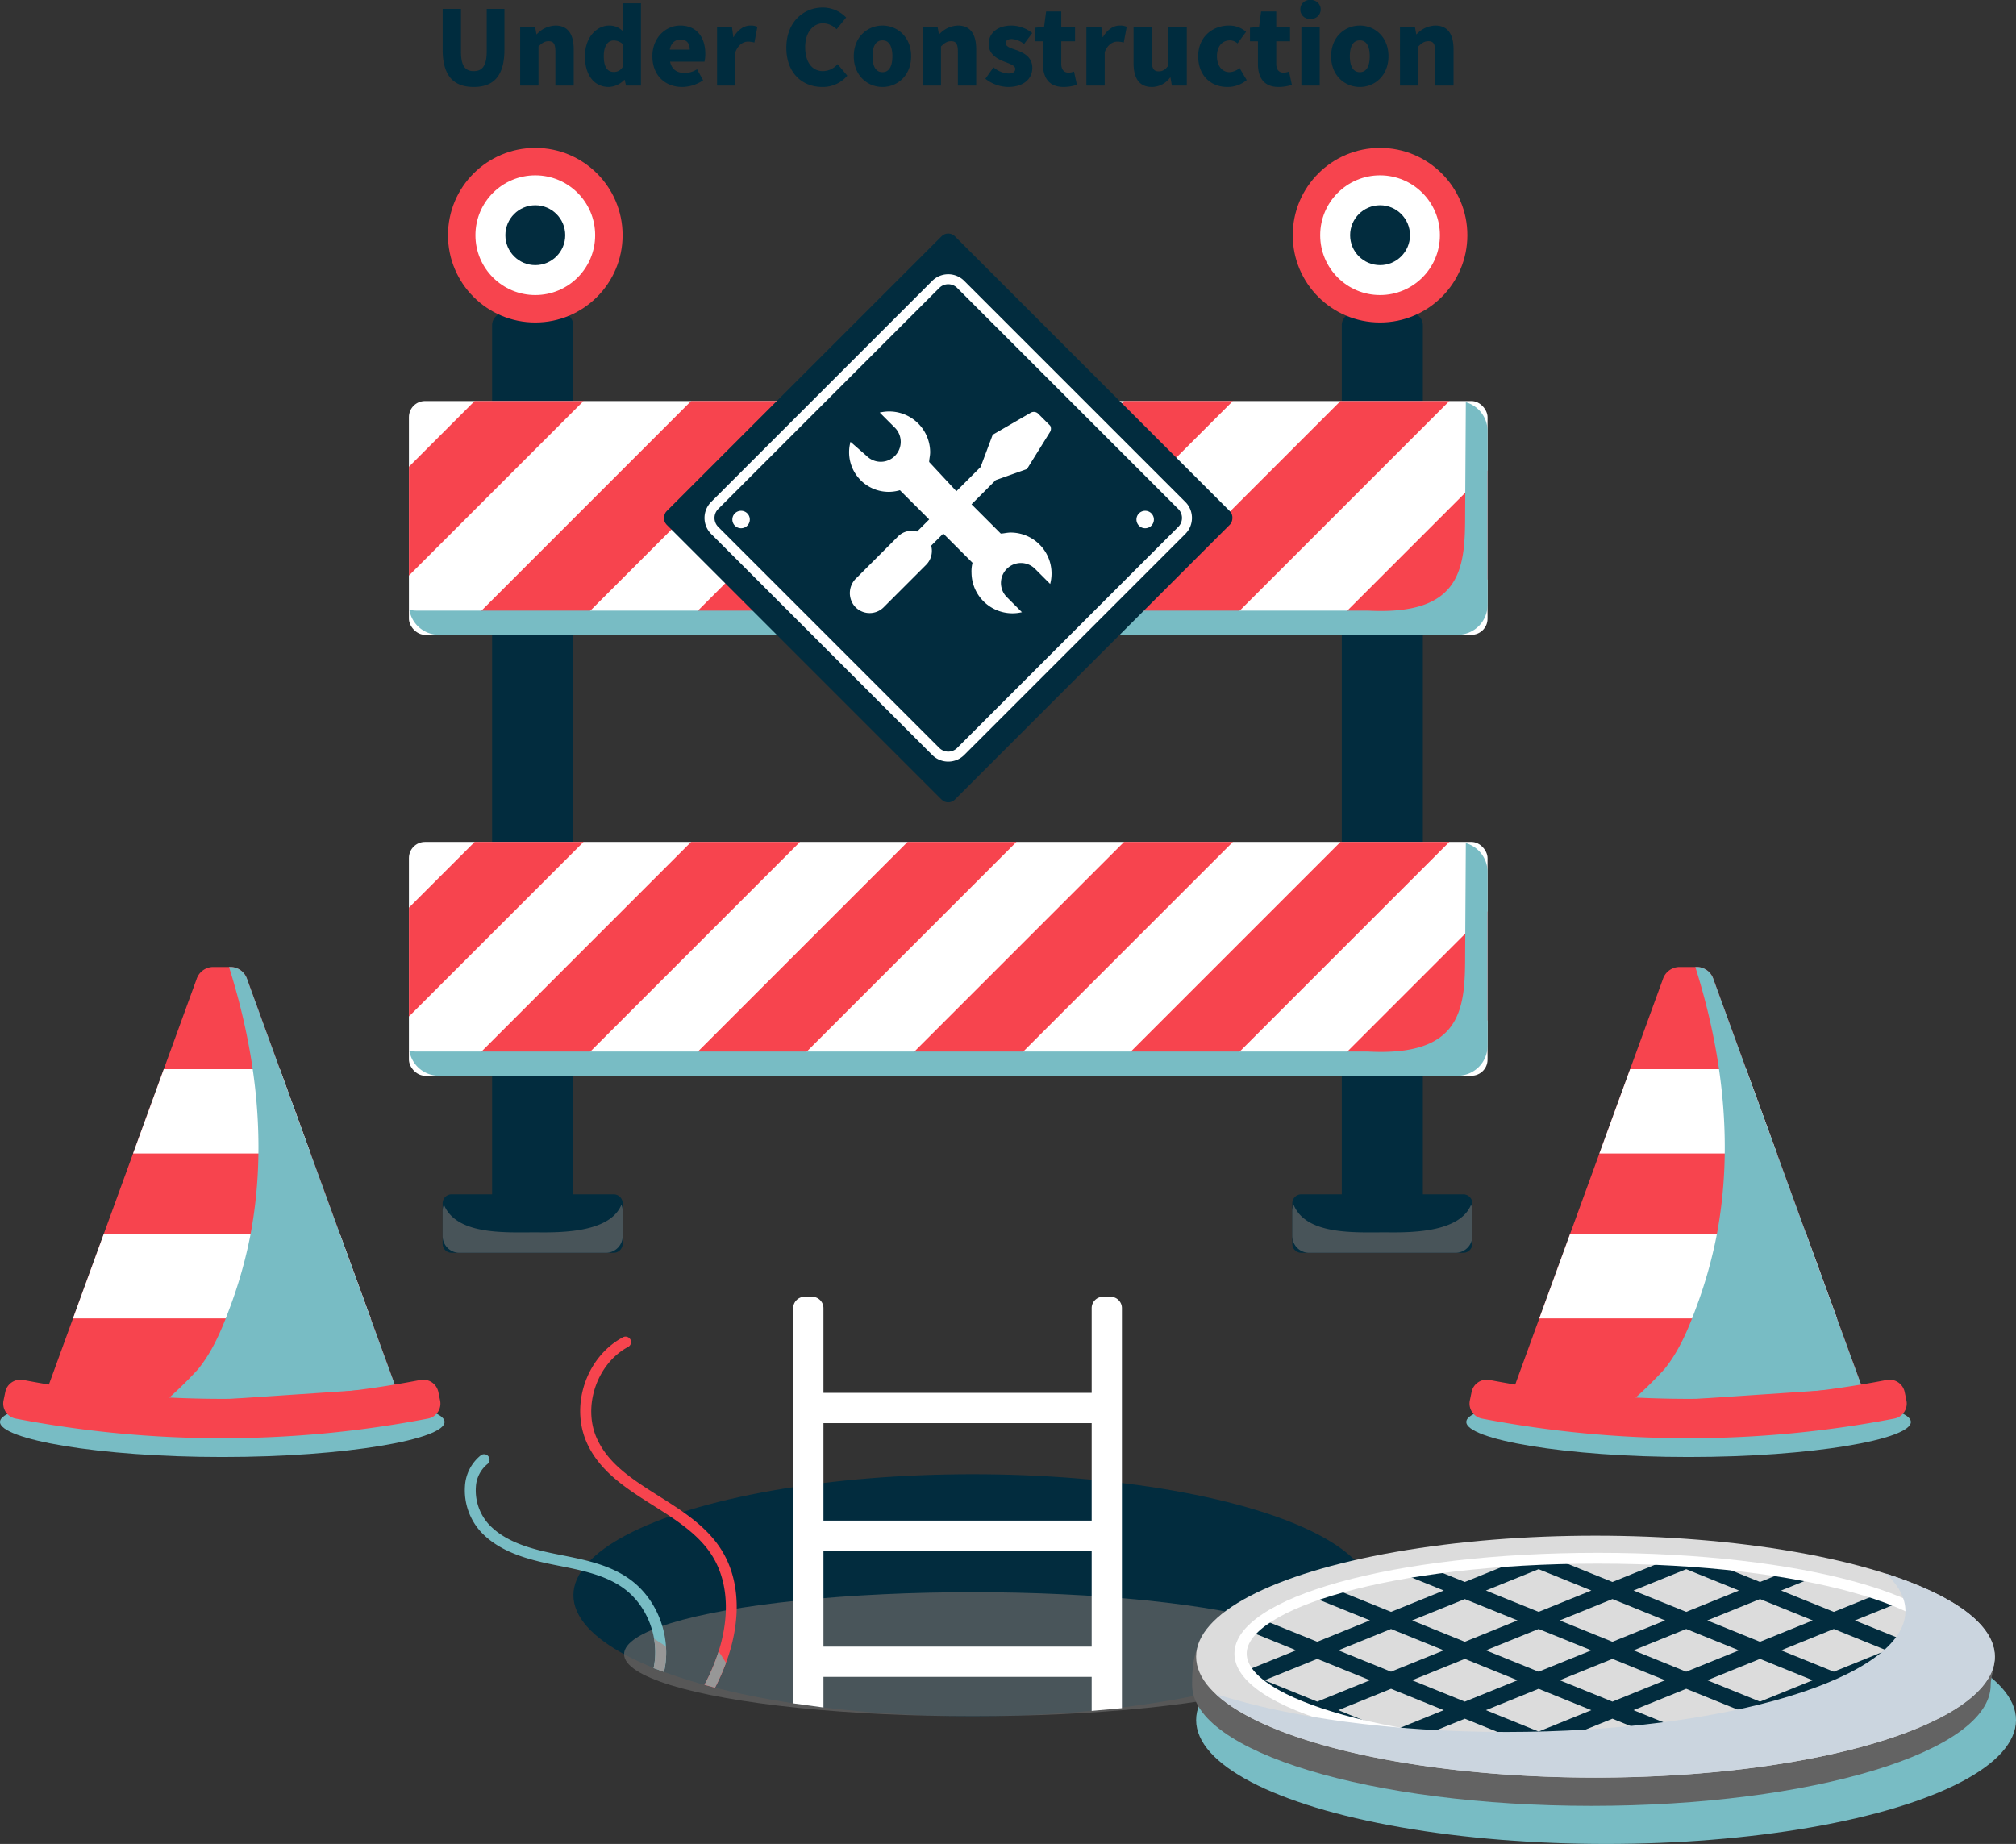 <svg xmlns="http://www.w3.org/2000/svg" xmlns:xlink="http://www.w3.org/1999/xlink" width="685.287" height="626.887" viewBox="0 0 685.287 626.887">
  <rect x="0" y="0" width="685.287" height="626.887" fill="#333333" stroke="none"/>
  <defs>
    <clipPath id="clip-path">
      <path id="Path_148" data-name="Path 148" d="M253.866,332.748h-6.335a5.978,5.978,0,0,0-5.445,4.215L191.521,475.785H309.878L259.313,336.963A5.981,5.981,0,0,0,253.866,332.748Z" transform="translate(-191.521 -332.748)" fill="none"/>
    </clipPath>
    <clipPath id="clip-path-2">
      <path id="Path_153" data-name="Path 153" d="M521.7,332.748h-6.335a5.981,5.981,0,0,0-5.447,4.215L459.355,475.785H577.711L527.147,336.963A5.978,5.978,0,0,0,521.7,332.748Z" transform="translate(-459.355 -332.748)" fill="none"/>
    </clipPath>
    <clipPath id="clip-path-3">
      <rect id="Rectangle_64" data-name="Rectangle 64" width="366.653" height="79.477" rx="5.471" fill="none"/>
    </clipPath>
    <clipPath id="clip-path-5">
      <ellipse id="Ellipse_59" data-name="Ellipse 59" cx="121.239" cy="32.439" rx="121.239" ry="32.439" fill="none"/>
    </clipPath>
  </defs>
  <g id="Group_257" data-name="Group 257" transform="translate(-213 -1221.915)">
    <g id="Group_157" data-name="Group 157" transform="translate(213 1550.664)">
      <g id="Group_152" data-name="Group 152" transform="translate(0 144.952)" style="mix-blend-mode: multiply;isolation: isolate">
        <path id="Path_146" data-name="Path 146" d="M333.915,420.3c.231,5.95-33.593,11.99-75.556,11.97-41.965.019-75.785-6.024-75.556-11.97.231-5.989,34.049-9.642,75.556-9.66C299.867,410.658,333.686,414.306,333.915,420.3Z" transform="translate(-182.802 -410.638)" fill="#78bcc4"/>
      </g>
      <g id="Group_156" data-name="Group 156" transform="translate(1.077)">
        <g id="Group_155" data-name="Group 155" transform="translate(15.148)">
          <path id="Path_147" data-name="Path 147" d="M253.866,332.748h-6.335a5.978,5.978,0,0,0-5.445,4.215L191.521,475.785a211.092,211.092,0,0,0,118.357,0q-25.282-69.41-50.565-138.822A5.981,5.981,0,0,0,253.866,332.748Z" transform="translate(-191.521 -332.748)" fill="#f7444e"/>
          <g id="Group_154" data-name="Group 154">
            <g id="Group_153" data-name="Group 153" clip-path="url(#clip-path)">
              <rect id="Rectangle_55" data-name="Rectangle 55" width="108.147" height="28.671" transform="translate(4.154 34.724)" fill="#fff"/>
              <rect id="Rectangle_56" data-name="Rectangle 56" width="108.147" height="28.671" transform="translate(4.154 90.792)" fill="#fff"/>
            </g>
          </g>
        </g>
        <path id="Path_149" data-name="Path 149" d="M242.247,424.325a154.694,154.694,0,0,1-7,24.5c-2.687,7.258-5.8,14.653-10.742,20.7a137.849,137.849,0,0,1-11.994,11.6l79.285-5.335L241.237,336.963a5.981,5.981,0,0,0-5.447-4.215h-.726C244.4,362.252,248.137,393.736,242.247,424.325Z" transform="translate(-158.297 -332.748)" fill="#78bcc4" style="mix-blend-mode: multiply;isolation: isolate"/>
        <path id="Path_150" data-name="Path 150" d="M327.679,421.378a371.119,371.119,0,0,1-139.946,0,5.21,5.21,0,0,1-4.247-6.1q.313-1.507.625-3.019a5.247,5.247,0,0,1,6.145-4.023,357.747,357.747,0,0,0,134.9,0,5.246,5.246,0,0,1,6.143,4.023c.208,1,.417,2.014.625,3.019A5.2,5.2,0,0,1,327.679,421.378Z" transform="translate(-183.381 -267.834)" fill="#f7444e"/>
      </g>
    </g>
    <g id="Group_163" data-name="Group 163" transform="translate(711.434 1550.664)">
      <g id="Group_158" data-name="Group 158" transform="translate(0 144.952)">
        <path id="Path_151" data-name="Path 151" d="M601.751,420.3c.231,5.95-33.593,11.99-75.558,11.97-41.965.019-75.785-6.024-75.556-11.97.231-5.989,34.05-9.642,75.558-9.66C567.7,410.658,601.522,414.306,601.751,420.3Z" transform="translate(-450.636 -410.638)" fill="#78bcc4"/>
      </g>
      <g id="Group_162" data-name="Group 162" transform="translate(1.077)">
        <g id="Group_161" data-name="Group 161" transform="translate(15.148)">
          <path id="Path_152" data-name="Path 152" d="M521.7,332.748h-6.333a5.981,5.981,0,0,0-5.447,4.215L459.355,475.785a211.094,211.094,0,0,0,118.357,0q-25.282-69.41-50.565-138.822A5.979,5.979,0,0,0,521.7,332.748Z" transform="translate(-459.355 -332.748)" fill="#f7444e"/>
          <g id="Group_160" data-name="Group 160">
            <g id="Group_159" data-name="Group 159" clip-path="url(#clip-path-2)">
              <rect id="Rectangle_57" data-name="Rectangle 57" width="108.147" height="28.671" transform="translate(4.154 34.724)" fill="#fff"/>
              <rect id="Rectangle_58" data-name="Rectangle 58" width="108.147" height="28.671" transform="translate(4.154 90.792)" fill="#fff"/>
            </g>
          </g>
        </g>
        <path id="Path_154" data-name="Path 154" d="M510.08,424.325a154.688,154.688,0,0,1-7,24.5c-2.687,7.258-5.8,14.653-10.74,20.7a138.377,138.377,0,0,1-11.994,11.6l79.283-5.335L509.07,336.963a5.978,5.978,0,0,0-5.445-4.215H502.9C512.23,362.252,515.97,393.736,510.08,424.325Z" transform="translate(-426.13 -332.748)" fill="#78bcc4" style="mix-blend-mode: multiply;isolation: isolate"/>
        <path id="Path_155" data-name="Path 155" d="M595.515,421.378a371.129,371.129,0,0,1-139.948,0,5.21,5.21,0,0,1-4.247-6.1q.316-1.507.625-3.019a5.248,5.248,0,0,1,6.145-4.023,357.746,357.746,0,0,0,134.9,0,5.249,5.249,0,0,1,6.145,4.023c.208,1,.417,2.014.625,3.019A5.205,5.205,0,0,1,595.515,421.378Z" transform="translate(-451.215 -267.834)" fill="#f7444e"/>
      </g>
    </g>
    <g id="Group_253" data-name="Group 253" transform="translate(-0.023)">
      <g id="Group_167" data-name="Group 167" transform="translate(363.48 1328.319)">
        <g id="Group_164" data-name="Group 164" transform="translate(16.823)">
          <path id="Rectangle_59" data-name="Rectangle 59" d="M4.128,0h19.3a4.128,4.128,0,0,1,4.128,4.128V310.754a0,0,0,0,1,0,0H0a0,0,0,0,1,0,0V4.128A4.128,4.128,0,0,1,4.128,0Z" fill="#022c3e"/>
        </g>
        <g id="Group_166" data-name="Group 166" transform="translate(0.001)">
          <path id="Rectangle_60" data-name="Rectangle 60" d="M4.128,0h19.3a4.128,4.128,0,0,1,4.128,4.128V310.754a0,0,0,0,1,0,0H0a0,0,0,0,1,0,0V4.128A4.128,4.128,0,0,1,4.128,0Z" transform="translate(305.646)" fill="#022c3e"/>
          <g id="Group_165" data-name="Group 165" transform="translate(0 299.628)">
            <path id="Rectangle_61" data-name="Rectangle 61" d="M3.06,0H58.137A3.06,3.06,0,0,1,61.2,3.06V16.808a3.061,3.061,0,0,1-3.061,3.061H3.061A3.061,3.061,0,0,1,0,16.809V3.06A3.06,3.06,0,0,1,3.06,0Z" fill="#022c3e"/>
            <path id="Rectangle_62" data-name="Rectangle 62" d="M3.06,0H58.136A3.061,3.061,0,0,1,61.2,3.061V16.808a3.061,3.061,0,0,1-3.061,3.061H3.061A3.061,3.061,0,0,1,0,16.808V3.06A3.06,3.06,0,0,1,3.06,0Z" transform="translate(288.824)" fill="#022c3e"/>
          </g>
        </g>
        <path id="Path_156" data-name="Path 156" d="M296.435,385.582c-10.269-.1-27.937,1.373-32.335-9.417a5.665,5.665,0,0,0-.437,2.179v8.479a5.7,5.7,0,0,0,5.7,5.7h49.805a5.7,5.7,0,0,0,5.7-5.7v-8.479a5.672,5.672,0,0,0-.428-2.151C320.708,385.267,305.423,385.671,296.435,385.582Z" transform="translate(-263.663 -73.022)" fill="#666" opacity="0.7" style="mix-blend-mode: multiply;isolation: isolate"/>
        <path id="Path_157" data-name="Path 157" d="M451.635,385.582c-10.269-.1-27.937,1.373-32.335-9.417a5.665,5.665,0,0,0-.437,2.179v8.479a5.7,5.7,0,0,0,5.7,5.7h49.805a5.7,5.7,0,0,0,5.695-5.7v-8.479a5.673,5.673,0,0,0-.426-2.151C475.906,385.267,460.623,385.671,451.635,385.582Z" transform="translate(-130.039 -73.022)" fill="#666" opacity="0.7" style="mix-blend-mode: multiply;isolation: isolate"/>
      </g>
      <g id="Group_176" data-name="Group 176" transform="translate(352.023 1358.256)">
        <g id="Group_175" data-name="Group 175" clip-path="url(#clip-path-3)">
          <rect id="Rectangle_63" data-name="Rectangle 63" width="366.653" height="79.477" fill="#fff"/>
          <g id="Group_174" data-name="Group 174" transform="translate(-3.444 -1.855)">
            <g id="Group_168" data-name="Group 168">
              <path id="Path_158" data-name="Path 158" d="M283.3,228.36l-27.645,27.645v37l64.35-64.35-.3-.3Z" transform="translate(-255.656 -228.36)" fill="#f7444e"/>
            </g>
            <g id="Group_169" data-name="Group 169" transform="translate(18.039)">
              <path id="Path_159" data-name="Path 159" d="M302.349,311.546l82.89-82.89-.3-.3H348.535l-83.186,83.186Z" transform="translate(-265.349 -228.36)" fill="#f7444e"/>
            </g>
            <g id="Group_170" data-name="Group 170" transform="translate(91.618)">
              <path id="Path_160" data-name="Path 160" d="M341.887,311.546l82.89-82.89-.3-.3H388.073l-83.186,83.186Z" transform="translate(-304.887 -228.36)" fill="#f7444e"/>
            </g>
            <g id="Group_171" data-name="Group 171" transform="translate(165.197)">
              <path id="Path_161" data-name="Path 161" d="M381.425,311.546l82.89-82.89-.3-.3H427.611l-83.186,83.186Z" transform="translate(-344.425 -228.36)" fill="#f7444e"/>
            </g>
            <g id="Group_172" data-name="Group 172" transform="translate(238.777)">
              <path id="Path_162" data-name="Path 162" d="M420.963,311.546l82.89-82.89-.3-.3H467.149l-83.186,83.186Z" transform="translate(-383.963 -228.36)" fill="#f7444e"/>
            </g>
            <g id="Group_173" data-name="Group 173" transform="translate(312.356 22.001)">
              <path id="Path_163" data-name="Path 163" d="M423.5,301.368h37l24.185-24.185v-37Z" transform="translate(-423.5 -240.182)" fill="#f7444e"/>
            </g>
          </g>
        </g>
      </g>
      <path id="Path_164" data-name="Path 164" d="M616.708,229.575l-.233,37.774c0,18.265-.843,34.8-33.071,33.071H260a10.157,10.157,0,0,1-2.419-.3,10.175,10.175,0,0,0,10.036,8.527H613.909a10.183,10.183,0,0,0,10.183-10.181V239.351A10.17,10.17,0,0,0,616.708,229.575Z" transform="translate(94.584 1129.086)" fill="#78bcc4" style="mix-blend-mode: multiply;isolation: isolate"/>
      <g id="Group_186" data-name="Group 186" transform="translate(352.023 1508.152)">
        <g id="Group_185" data-name="Group 185">
          <g id="Group_184" data-name="Group 184" clip-path="url(#clip-path-3)">
            <rect id="Rectangle_65" data-name="Rectangle 65" width="366.653" height="79.477" fill="#fff"/>
            <g id="Group_183" data-name="Group 183" transform="translate(-3.444 -1.855)">
              <g id="Group_177" data-name="Group 177">
                <path id="Path_165" data-name="Path 165" d="M283.3,308.907l-27.645,27.645v37l64.35-64.35-.3-.3Z" transform="translate(-255.656 -308.907)" fill="#f7444e"/>
              </g>
              <g id="Group_178" data-name="Group 178" transform="translate(18.039)">
                <path id="Path_166" data-name="Path 166" d="M302.349,392.093l82.89-82.89-.3-.3H348.535l-83.186,83.186Z" transform="translate(-265.349 -308.907)" fill="#f7444e"/>
              </g>
              <g id="Group_179" data-name="Group 179" transform="translate(91.618)">
                <path id="Path_167" data-name="Path 167" d="M341.887,392.093l82.89-82.89-.3-.3H388.073l-83.186,83.186Z" transform="translate(-304.887 -308.907)" fill="#f7444e"/>
              </g>
              <g id="Group_180" data-name="Group 180" transform="translate(165.197)">
                <path id="Path_168" data-name="Path 168" d="M381.425,392.093l82.89-82.89-.3-.3H427.611l-83.186,83.186Z" transform="translate(-344.425 -308.907)" fill="#f7444e"/>
              </g>
              <g id="Group_181" data-name="Group 181" transform="translate(238.777)">
                <path id="Path_169" data-name="Path 169" d="M420.963,392.093l82.89-82.89-.3-.3H467.149l-83.186,83.186Z" transform="translate(-383.963 -308.907)" fill="#f7444e"/>
              </g>
              <g id="Group_182" data-name="Group 182" transform="translate(312.356 22.001)">
                <path id="Path_170" data-name="Path 170" d="M423.5,381.915h37l24.185-24.185v-37Z" transform="translate(-423.5 -320.729)" fill="#f7444e"/>
              </g>
            </g>
          </g>
        </g>
        <path id="Path_171" data-name="Path 171" d="M616.708,310.121l-.233,37.776c0,18.264-.843,34.8-33.071,33.07H260a10.155,10.155,0,0,1-2.419-.3,10.177,10.177,0,0,0,10.036,8.527H613.909a10.184,10.184,0,0,0,10.183-10.183V319.9A10.173,10.173,0,0,0,616.708,310.121Z" transform="translate(-257.439 -309.717)" fill="#78bcc4" style="mix-blend-mode: multiply;isolation: isolate"/>
      </g>
      <g id="Group_188" data-name="Group 188" transform="translate(437.328 1299.973)">
        <rect id="Rectangle_67" data-name="Rectangle 67" width="138.623" height="138.623" rx="3.201" transform="translate(98.021 0) rotate(45)" fill="#022c3e"/>
        <g id="Group_187" data-name="Group 187" transform="translate(15.176 15.18)">
          <path id="Path_172" data-name="Path 172" d="M394.345,371.878a7.667,7.667,0,0,1-5.438-2.248L313.75,294.472a7.692,7.692,0,0,1,0-10.872l75.158-75.156a7.7,7.7,0,0,1,10.876,0L474.941,283.6a7.687,7.687,0,0,1,0,10.872L399.783,369.63A7.661,7.661,0,0,1,394.345,371.878ZM316.149,286a4.3,4.3,0,0,0,0,6.074l75.16,75.158a4.3,4.3,0,0,0,6.076,0l75.158-75.158a4.291,4.291,0,0,0,0-6.074l-75.158-75.156a4.3,4.3,0,0,0-6.076,0Z" transform="translate(-311.5 -206.195)" fill="#fff"/>
        </g>
        <path id="Path_173" data-name="Path 173" d="M392.894,272.429c-1.371,0-2.4.342-3.428.342l-9.94-9.939,8.226-8.227,10.626-3.77,7.883-12.683a2.148,2.148,0,0,0,0-2.056l-4.113-4.113a2.112,2.112,0,0,0-2.4-.342l-13.025,7.541-4.113,10.969h0l-8.227,8.226-9.255-9.94c0-1.029.342-2.056.342-3.428a13.923,13.923,0,0,0-17.138-13.367l5.142,5.14a6.787,6.787,0,0,1-9.6,9.6l-5.484-4.8a13.458,13.458,0,0,0,16.8,16.453l9.94,9.939-4.113,4.115A6.525,6.525,0,0,0,354.5,273.8L340.45,287.852a6.979,6.979,0,0,0-.685,9.6,6.756,6.756,0,0,0,9.941.342L364.1,283.4a6.724,6.724,0,0,0,1.714-6.513l4.115-4.113,9.939,9.941a11.661,11.661,0,0,0-.342,3.426,13.924,13.924,0,0,0,17.138,13.369l-5.142-5.142a6.787,6.787,0,1,1,9.6-9.6l5.14,5.14A13.91,13.91,0,0,0,392.894,272.429Z" transform="translate(-273.589 -169.437)" fill="#fff"/>
      </g>
      <g id="Group_189" data-name="Group 189" transform="translate(461.967 1395.566)">
        <path id="Path_174" data-name="Path 174" d="M316.585,252.374a2.967,2.967,0,1,1,2.966,2.968A2.968,2.968,0,0,1,316.585,252.374Z" transform="translate(-316.585 -249.406)" fill="#fff"/>
        <path id="Path_175" data-name="Path 175" d="M390.395,252.374a2.967,2.967,0,1,1,2.968,2.968A2.968,2.968,0,0,1,390.395,252.374Z" transform="translate(-253.036 -249.406)" fill="#fff"/>
      </g>
      <g id="Group_193" data-name="Group 193" transform="translate(365.307 1272.198)">
        <g id="Group_192" data-name="Group 192">
          <g id="Group_190" data-name="Group 190">
            <circle id="Ellipse_49" data-name="Ellipse 49" cx="29.676" cy="29.676" r="29.676" fill="#f7444e"/>
            <circle id="Ellipse_50" data-name="Ellipse 50" cx="20.349" cy="20.349" r="20.349" transform="translate(9.327 9.327)" fill="#fff"/>
            <circle id="Ellipse_51" data-name="Ellipse 51" cx="10.175" cy="10.175" r="10.175" transform="translate(19.502 19.502)" fill="#022c3e"/>
          </g>
          <g id="Group_191" data-name="Group 191" transform="translate(287.154)">
            <circle id="Ellipse_52" data-name="Ellipse 52" cx="29.676" cy="29.676" r="29.676" fill="#f7444e"/>
            <circle id="Ellipse_53" data-name="Ellipse 53" cx="20.349" cy="20.349" r="20.349" transform="translate(9.327 9.327)" fill="#fff"/>
            <circle id="Ellipse_54" data-name="Ellipse 54" cx="10.175" cy="10.175" r="10.175" transform="translate(19.502 19.502)" fill="#022c3e"/>
          </g>
        </g>
      </g>
    </g>
    <g id="Group_202" data-name="Group 202" transform="translate(370.996 1662.781)">
      <g id="Group_195" data-name="Group 195" transform="translate(36.915 60.324)">
        <ellipse id="Ellipse_55" data-name="Ellipse 55" cx="135.729" cy="41.13" rx="135.729" ry="41.13" fill="#022c3e"/>
        <g id="Group_194" data-name="Group 194" transform="translate(17.228 40.102)" opacity="0.7" style="mix-blend-mode: multiply;isolation: isolate">
          <ellipse id="Ellipse_56" data-name="Ellipse 56" cx="118.501" cy="21.079" rx="118.501" ry="21.079" fill="#666"/>
        </g>
      </g>
      <g id="Group_196" data-name="Group 196" transform="translate(111.634)">
        <rect id="Rectangle_68" data-name="Rectangle 68" width="10.282" height="103.683" transform="translate(3.085 86.374) rotate(-90)" fill="#fff"/>
        <rect id="Rectangle_69" data-name="Rectangle 69" width="10.282" height="103.683" transform="translate(3.085 42.951) rotate(-90)" fill="#fff"/>
        <rect id="Rectangle_70" data-name="Rectangle 70" width="10.282" height="103.683" transform="translate(3.085 129.218) rotate(-90)" fill="#fff"/>
        <path id="Path_176" data-name="Path 176" d="M337.972,532.616l-10.284-1.4V396.85a3.857,3.857,0,0,1,3.856-3.856h2.572a3.857,3.857,0,0,1,3.856,3.856Z" transform="translate(-327.688 -392.994)" fill="#fff"/>
        <path id="Path_177" data-name="Path 177" d="M392.487,532.849l-10.282.931V396.85a3.856,3.856,0,0,1,3.856-3.856h2.57a3.857,3.857,0,0,1,3.856,3.856Z" transform="translate(-280.75 -392.994)" fill="#fff"/>
      </g>
      <g id="Group_201" data-name="Group 201" transform="translate(0 13.537)">
        <g id="Group_197" data-name="Group 197" transform="translate(39.223)">
          <path id="Path_178" data-name="Path 178" d="M333.44,474.448c7.234,11.22,6.35,27.729-2.416,44.189,1.225.316,2.363.657,3.584.992,9.057-17.441,9.83-34.988,1.961-47.2-5.058-7.848-13.148-12.954-20.971-17.893-8.864-5.594-17.235-10.879-21.178-19.71-4.874-10.92.106-25.434,10.658-31.058a1.862,1.862,0,1,0-1.753-3.286c-12.394,6.61-18.029,23.031-12.3,35.861,4.4,9.861,13.648,15.7,22.59,21.342C321.092,462.41,328.83,467.293,333.44,474.448Z" transform="translate(-288.778 -400.268)" fill="#f7444e"/>
        </g>
        <g id="Group_198" data-name="Group 198" transform="translate(0 39.985)">
          <path id="Path_179" data-name="Path 179" d="M331.882,494.475c1.178.378,2.36.863,3.525,1.282a3.1,3.1,0,0,0,.082-.326c2.536-11.532-2.263-24.342-11.672-31.149-6.833-4.943-15.184-6.612-23.262-8.224l-2.1-.422c-8.451-1.71-17.028-4.109-22.546-10a17.143,17.143,0,0,1-4.444-12.683,10.781,10.781,0,0,1,3.938-7.866,1.862,1.862,0,0,0-2.287-2.939,14.484,14.484,0,0,0-5.36,10.513,20.973,20.973,0,0,0,5.438,15.521c6.231,6.653,15.468,9.268,24.52,11.1l2.11.424c7.686,1.533,15.634,3.121,21.809,7.589C329.837,473.232,334.032,484.387,331.882,494.475Z" transform="translate(-267.701 -421.755)" fill="#78bcc4"/>
        </g>
        <g id="Group_199" data-name="Group 199" transform="translate(81.469 106.98)" style="mix-blend-mode: multiply;isolation: isolate">
          <path id="Path_180" data-name="Path 180" d="M316.284,457.754a67.145,67.145,0,0,1-4.805,11.389c1.225.318,2.363.657,3.584.992a72.727,72.727,0,0,0,3.724-8.458C317.981,460.352,317.135,459.051,316.284,457.754Z" transform="translate(-311.479 -457.754)" fill="#979797"/>
        </g>
        <g id="Group_200" data-name="Group 200" transform="translate(64.181 102.703)" style="mix-blend-mode: multiply;isolation: isolate">
          <path id="Path_181" data-name="Path 181" d="M302.336,455.456a26.482,26.482,0,0,1-.147,10c1.178.378,2.362.863,3.525,1.282a3.1,3.1,0,0,0,.082-.326,29.544,29.544,0,0,0,.588-8.376C305.025,457.19,303.672,456.334,302.336,455.456Z" transform="translate(-302.189 -455.456)" fill="#979797"/>
        </g>
      </g>
    </g>
    <g id="Group_213" data-name="Group 213" transform="translate(618.223 1743.996)">
      <ellipse id="Ellipse_57" data-name="Ellipse 57" cx="139.347" cy="42.12" rx="139.347" ry="42.12" transform="translate(1.37 20.565)" fill="#78bcc4"/>
      <g id="Group_210" data-name="Group 210" transform="translate(0)">
        <g id="Group_203" data-name="Group 203">
          <path id="Path_182" data-name="Path 182" d="M672.007,482.922c0,22.717-60.768,41.131-135.729,41.131s-135.729-18.414-135.729-41.131c0-4,.069-11.5,3.579-15.156,16.436-17.11,70.382-25.974,132.15-25.974,60.432,0,117.387,11.261,134.968,27.8C675.472,473.57,672.007,478.52,672.007,482.922Z" transform="translate(-400.549 -432.195)" fill="#636363"/>
          <ellipse id="Ellipse_58" data-name="Ellipse 58" cx="135.729" cy="41.13" rx="135.729" ry="41.13" transform="translate(1.37)" fill="#dcdcdc"/>
        </g>
        <g id="Group_209" data-name="Group 209" transform="translate(14.395 5.826)">
          <g id="Group_207" data-name="Group 207" transform="translate(2.15 1.836)">
            <g id="Group_206" data-name="Group 206" clip-path="url(#clip-path-5)">
              <g id="Group_205" data-name="Group 205" transform="translate(-50.453 -40.337)">
                <path id="Path_183" data-name="Path 183" d="M656.116,494.366l-7.167,2.905L463.2,421.983l7.167-2.905Z" transform="translate(-312.696 -419.078)" fill="#818181"/>
                <g id="Group_204" data-name="Group 204" transform="translate(0 5.568)">
                  <path id="Path_184" data-name="Path 184" d="M639.838,454.851l7.167,2.905L476.789,526.749l-7.167-2.905Z" transform="translate(-307.169 -393.846)" fill="#818181"/>
                  <path id="Path_185" data-name="Path 185" d="M693.5,502.734l7.167-2.905-34.043-13.8,30.459-12.346-7.167-2.9-30.461,12.346-17.918-7.262L672,463.517l-7.167-2.9-30.461,12.346-17.918-7.263,30.461-12.346-7.168-2.9L609.284,462.79l-17.918-7.262,30.459-12.346-7.167-2.9L584.2,452.623l-17.918-7.263,30.459-12.346-7.167-2.9-30.461,12.346-44.195-17.914-7.168,2.905,44.2,17.914-17.918,7.263-44.2-17.914-7.167,2.9,44.2,17.914-17.918,7.262-44.2-17.914-7.167,2.9,44.2,17.914-17.918,7.263-44.2-17.914-7.167,2.9,44.2,17.914-17.918,7.262-44.2-17.914-7.167,2.9,44.2,17.914-17.918,7.263-44.2-17.914-7.168,2.905,44.2,17.914-7.167,2.905,7.167,2.905,7.168-2.905,17.918,7.262-7.169,2.905,7.167,2.907,7.168-2.907,17.918,7.263-7.169,2.9,7.169,2.905,7.167-2.905,17.918,7.262-7.167,2.907,7.167,2.9,7.167-2.9,17.918,7.263-7.167,2.9,7.167,2.9,7.167-2.9,34.045,13.8,7.167-2.9-34.043-13.8,17.916-7.263,34.045,13.8,7.167-2.9-34.043-13.8,17.918-7.262,34.043,13.8,7.167-2.9-34.043-13.8,17.918-7.263,34.043,13.8,7.168-2.9-34.045-13.8,17.918-7.262,34.045,13.8,7.167-2.9-34.045-13.8,17.918-7.263Zm-66.3-26.871-17.917,7.262-17.918-7.262,17.918-7.263ZM551.947,486.03l-17.918,7.263-17.917-7.263,17.917-7.262ZM541.2,475.863l17.917-7.263,17.916,7.263-17.916,7.262ZM526.863,496.2l-17.918,7.263L491.028,496.2l17.917-7.263Zm7.167,2.905,17.918,7.262-17.918,7.263-17.917-7.263ZM541.2,496.2l17.917-7.263,17.916,7.263-17.917,7.263Zm25.084-10.168,17.918-7.262,17.918,7.262L584.2,493.293Zm35.835-20.335L584.2,472.958l-17.918-7.263,17.918-7.262Zm-43-17.43,17.917,7.263-17.916,7.262L541.2,455.528ZM534.03,458.433l17.918,7.262-17.918,7.263-17.917-7.263ZM508.945,468.6l17.918,7.263-17.918,7.262-17.917-7.262Zm-25.084,10.168,17.918,7.262-17.918,7.263-17.918-7.263Zm-43,17.43,17.918-7.263,17.918,7.263-17.918,7.263Zm25.084,10.167,17.918-7.262,17.918,7.262-17.918,7.263Zm25.084,10.168,17.917-7.263,17.918,7.263-17.918,7.261Zm43,17.43L516.112,526.7l17.917-7.262,17.918,7.262Zm25.084-10.168L541.2,516.533l17.916-7.263,17.917,7.263ZM584.2,513.628l-17.918-7.263L584.2,499.1l17.918,7.262Zm25.084-10.168L591.366,496.2l17.918-7.263L627.2,496.2Zm25.084-10.167-17.918-7.263,17.918-7.262,17.918,7.262Z" transform="translate(-382.328 -419.942)" fill="#022c3e"/>
                  <path id="Path_186" data-name="Path 186" d="M558.963,422.07l7.167,2.905L395.914,493.968l-7.167-2.905Z" transform="translate(-376.802 -422.07)" fill="#818181"/>
                </g>
              </g>
            </g>
          </g>
          <g id="Group_208" data-name="Group 208">
            <path id="Path_187" data-name="Path 187" d="M531.846,508.317c-69.288,0-123.562-15.055-123.562-34.277s54.274-34.274,123.562-34.274,123.562,15.055,123.562,34.274S601.134,508.317,531.846,508.317Zm0-64.878c-71.424,0-119.4,15.822-119.4,30.6s47.978,30.6,119.4,30.6,119.4-15.824,119.4-30.6S603.27,443.44,531.846,443.44Z" transform="translate(-408.284 -439.766)" fill="#fff"/>
          </g>
        </g>
      </g>
      <g id="Group_212" data-name="Group 212" transform="translate(8.056 12.894)" style="mix-blend-mode: multiply;isolation: isolate">
        <g id="Group_211" data-name="Group 211">
          <path id="Path_188" data-name="Path 188" d="M632.664,443.564c4.292,4,6.638,8.274,6.638,12.712,0,22.713-60.768,41.13-135.729,41.13-38.9,0-73.948-4.967-98.7-12.911,17.674,16.492,68.773,28.419,129.091,28.419,74.962,0,135.729-18.414,135.729-41.13C669.7,460.856,655.608,450.93,632.664,443.564Z" transform="translate(-404.878 -443.564)" fill="#cbd5df"/>
        </g>
      </g>
    </g>
    <path id="Path_240" data-name="Path 240" d="M14.035,41.49c6.93,0,10.43-3.955,10.43-12.74V14.925h-6.02v14.49c0,4.935-1.575,6.685-4.41,6.685-2.87,0-4.34-1.75-4.34-6.685V14.925H3.465V28.75C3.465,37.535,7.07,41.49,14.035,41.49ZM29.82,41h6.23V27.7c1.19-1.155,2.03-1.785,3.43-1.785,1.575,0,2.31.77,2.31,3.535V41h6.23V28.68c0-4.97-1.855-8.085-6.2-8.085a9.008,9.008,0,0,0-6.37,2.975h-.1L34.9,21.085H29.82Zm30.17.49a7.732,7.732,0,0,0,5.215-2.415h.14L65.8,41h5.075V13.035h-6.23v6.65l.21,2.975a6.26,6.26,0,0,0-4.8-2.065c-4.13,0-8.225,3.92-8.225,10.43S55.02,41.49,59.99,41.49Zm1.645-5.11c-2.135,0-3.4-1.61-3.4-5.425,0-3.675,1.575-5.285,3.29-5.285a4.487,4.487,0,0,1,3.115,1.19V34.7A3.309,3.309,0,0,1,61.635,36.38ZM84.91,41.49a12.851,12.851,0,0,0,7.1-2.275L89.95,35.47a8.1,8.1,0,0,1-4.2,1.26c-2.52,0-4.41-1.12-4.97-3.85H92.47a11.672,11.672,0,0,0,.28-2.7c0-5.425-2.8-9.59-8.54-9.59-4.795,0-9.45,3.99-9.45,10.43C74.76,37.64,79.17,41.49,84.91,41.49ZM80.675,28.785c.42-2.345,1.925-3.43,3.64-3.43,2.275,0,3.15,1.47,3.15,3.43ZM96.74,41h6.23V29.625c1.015-2.625,2.8-3.57,4.27-3.57a8.591,8.591,0,0,1,2.2.315l1.015-5.355a5.624,5.624,0,0,0-2.415-.42c-1.995,0-4.2,1.3-5.67,3.955h-.1l-.455-3.465H96.74Zm35.77.49a10.837,10.837,0,0,0,8.505-3.85l-3.29-3.92a6.707,6.707,0,0,1-4.97,2.38c-3.675,0-6.055-3.01-6.055-8.19,0-5.075,2.765-8.085,6.125-8.085a6.606,6.606,0,0,1,4.55,2.03l3.255-3.99a11.093,11.093,0,0,0-7.91-3.4c-6.615,0-12.425,4.97-12.425,13.65C120.295,36.94,125.895,41.49,132.51,41.49Zm20.475,0c5.04,0,9.73-3.85,9.73-10.465,0-6.58-4.69-10.43-9.73-10.43-5.075,0-9.765,3.85-9.765,10.43C143.22,37.64,147.91,41.49,152.985,41.49Zm0-5.04c-2.345,0-3.395-2.1-3.395-5.425,0-3.29,1.05-5.39,3.395-5.39,2.31,0,3.36,2.1,3.36,5.39C156.345,34.35,155.295,36.45,152.985,36.45ZM166.635,41h6.23V27.7c1.19-1.155,2.03-1.785,3.43-1.785,1.575,0,2.31.77,2.31,3.535V41h6.23V28.68c0-4.97-1.855-8.085-6.2-8.085a9.008,9.008,0,0,0-6.37,2.975h-.1l-.455-2.485h-5.075Zm28.98.49c5.425,0,8.295-2.835,8.295-6.51,0-3.6-2.765-5.04-5.25-5.985-2.065-.735-3.78-1.19-3.78-2.38,0-.945.665-1.435,2.1-1.435a7.58,7.58,0,0,1,4.13,1.68l2.765-3.71a11.384,11.384,0,0,0-7.1-2.555c-4.655,0-7.7,2.555-7.7,6.3,0,3.325,2.695,4.935,5.075,5.88,2.03.8,3.955,1.365,3.955,2.555,0,.98-.7,1.575-2.345,1.575a8.657,8.657,0,0,1-5.04-2.1L187.95,38.69A12.872,12.872,0,0,0,195.615,41.49Zm18.935,0a14.648,14.648,0,0,0,4.515-.735l-.98-4.515a5.79,5.79,0,0,1-1.82.385c-1.47,0-2.52-.875-2.52-3.08V25.95h4.69V21.085h-4.69V15.8H208.6l-.7,5.285-3.08.245v4.62h2.695v7.665C207.515,38.305,209.545,41.49,214.55,41.49Zm7.735-.49h6.23V29.625c1.015-2.625,2.8-3.57,4.27-3.57a8.591,8.591,0,0,1,2.205.315L236,21.015a5.624,5.624,0,0,0-2.415-.42c-1.995,0-4.2,1.3-5.67,3.955h-.1l-.455-3.465h-5.075Zm22.26.49a7.725,7.725,0,0,0,6.2-3.22h.14l.455,2.73h5.075V21.085h-6.23V34.14c-1.05,1.47-1.925,2.03-3.325,2.03-1.575,0-2.31-.805-2.31-3.535V21.085h-6.23V33.4C238.315,38.375,240.17,41.49,244.545,41.49Zm25.655,0a10.075,10.075,0,0,0,6.58-2.345l-2.415-4.1a5.71,5.71,0,0,1-3.465,1.4c-2.415,0-4.235-2.1-4.235-5.425,0-3.29,1.715-5.39,4.48-5.39a3.9,3.9,0,0,1,2.52,1.05l2.9-3.955a8.618,8.618,0,0,0-5.81-2.135c-5.565,0-10.465,3.85-10.465,10.43C260.295,37.64,264.6,41.49,270.2,41.49Zm17.43,0a14.648,14.648,0,0,0,4.515-.735l-.98-4.515a5.79,5.79,0,0,1-1.82.385c-1.47,0-2.52-.875-2.52-3.08V25.95h4.69V21.085h-4.69V15.8H281.68l-.7,5.285-3.08.245v4.62h2.7v7.665C280.6,38.305,282.625,41.49,287.63,41.49Zm7.735-.49h6.23V21.085h-6.23Zm3.115-22.68a3.212,3.212,0,1,0,0-6.405,3.131,3.131,0,0,0-3.465,3.185A3.138,3.138,0,0,0,298.48,18.32Zm16.765,23.17c5.04,0,9.73-3.85,9.73-10.465,0-6.58-4.69-10.43-9.73-10.43-5.075,0-9.765,3.85-9.765,10.43C305.48,37.64,310.17,41.49,315.245,41.49Zm0-5.04c-2.345,0-3.4-2.1-3.4-5.425,0-3.29,1.05-5.39,3.4-5.39,2.31,0,3.36,2.1,3.36,5.39C318.6,34.35,317.555,36.45,315.245,36.45ZM328.895,41h6.23V27.7c1.19-1.155,2.03-1.785,3.43-1.785,1.575,0,2.31.77,2.31,3.535V41h6.23V28.68c0-4.97-1.855-8.085-6.2-8.085a9.008,9.008,0,0,0-6.37,2.975h-.105l-.455-2.485h-5.075Z" transform="translate(360 1210)" fill="#002c3e"/>
  </g>
</svg>
